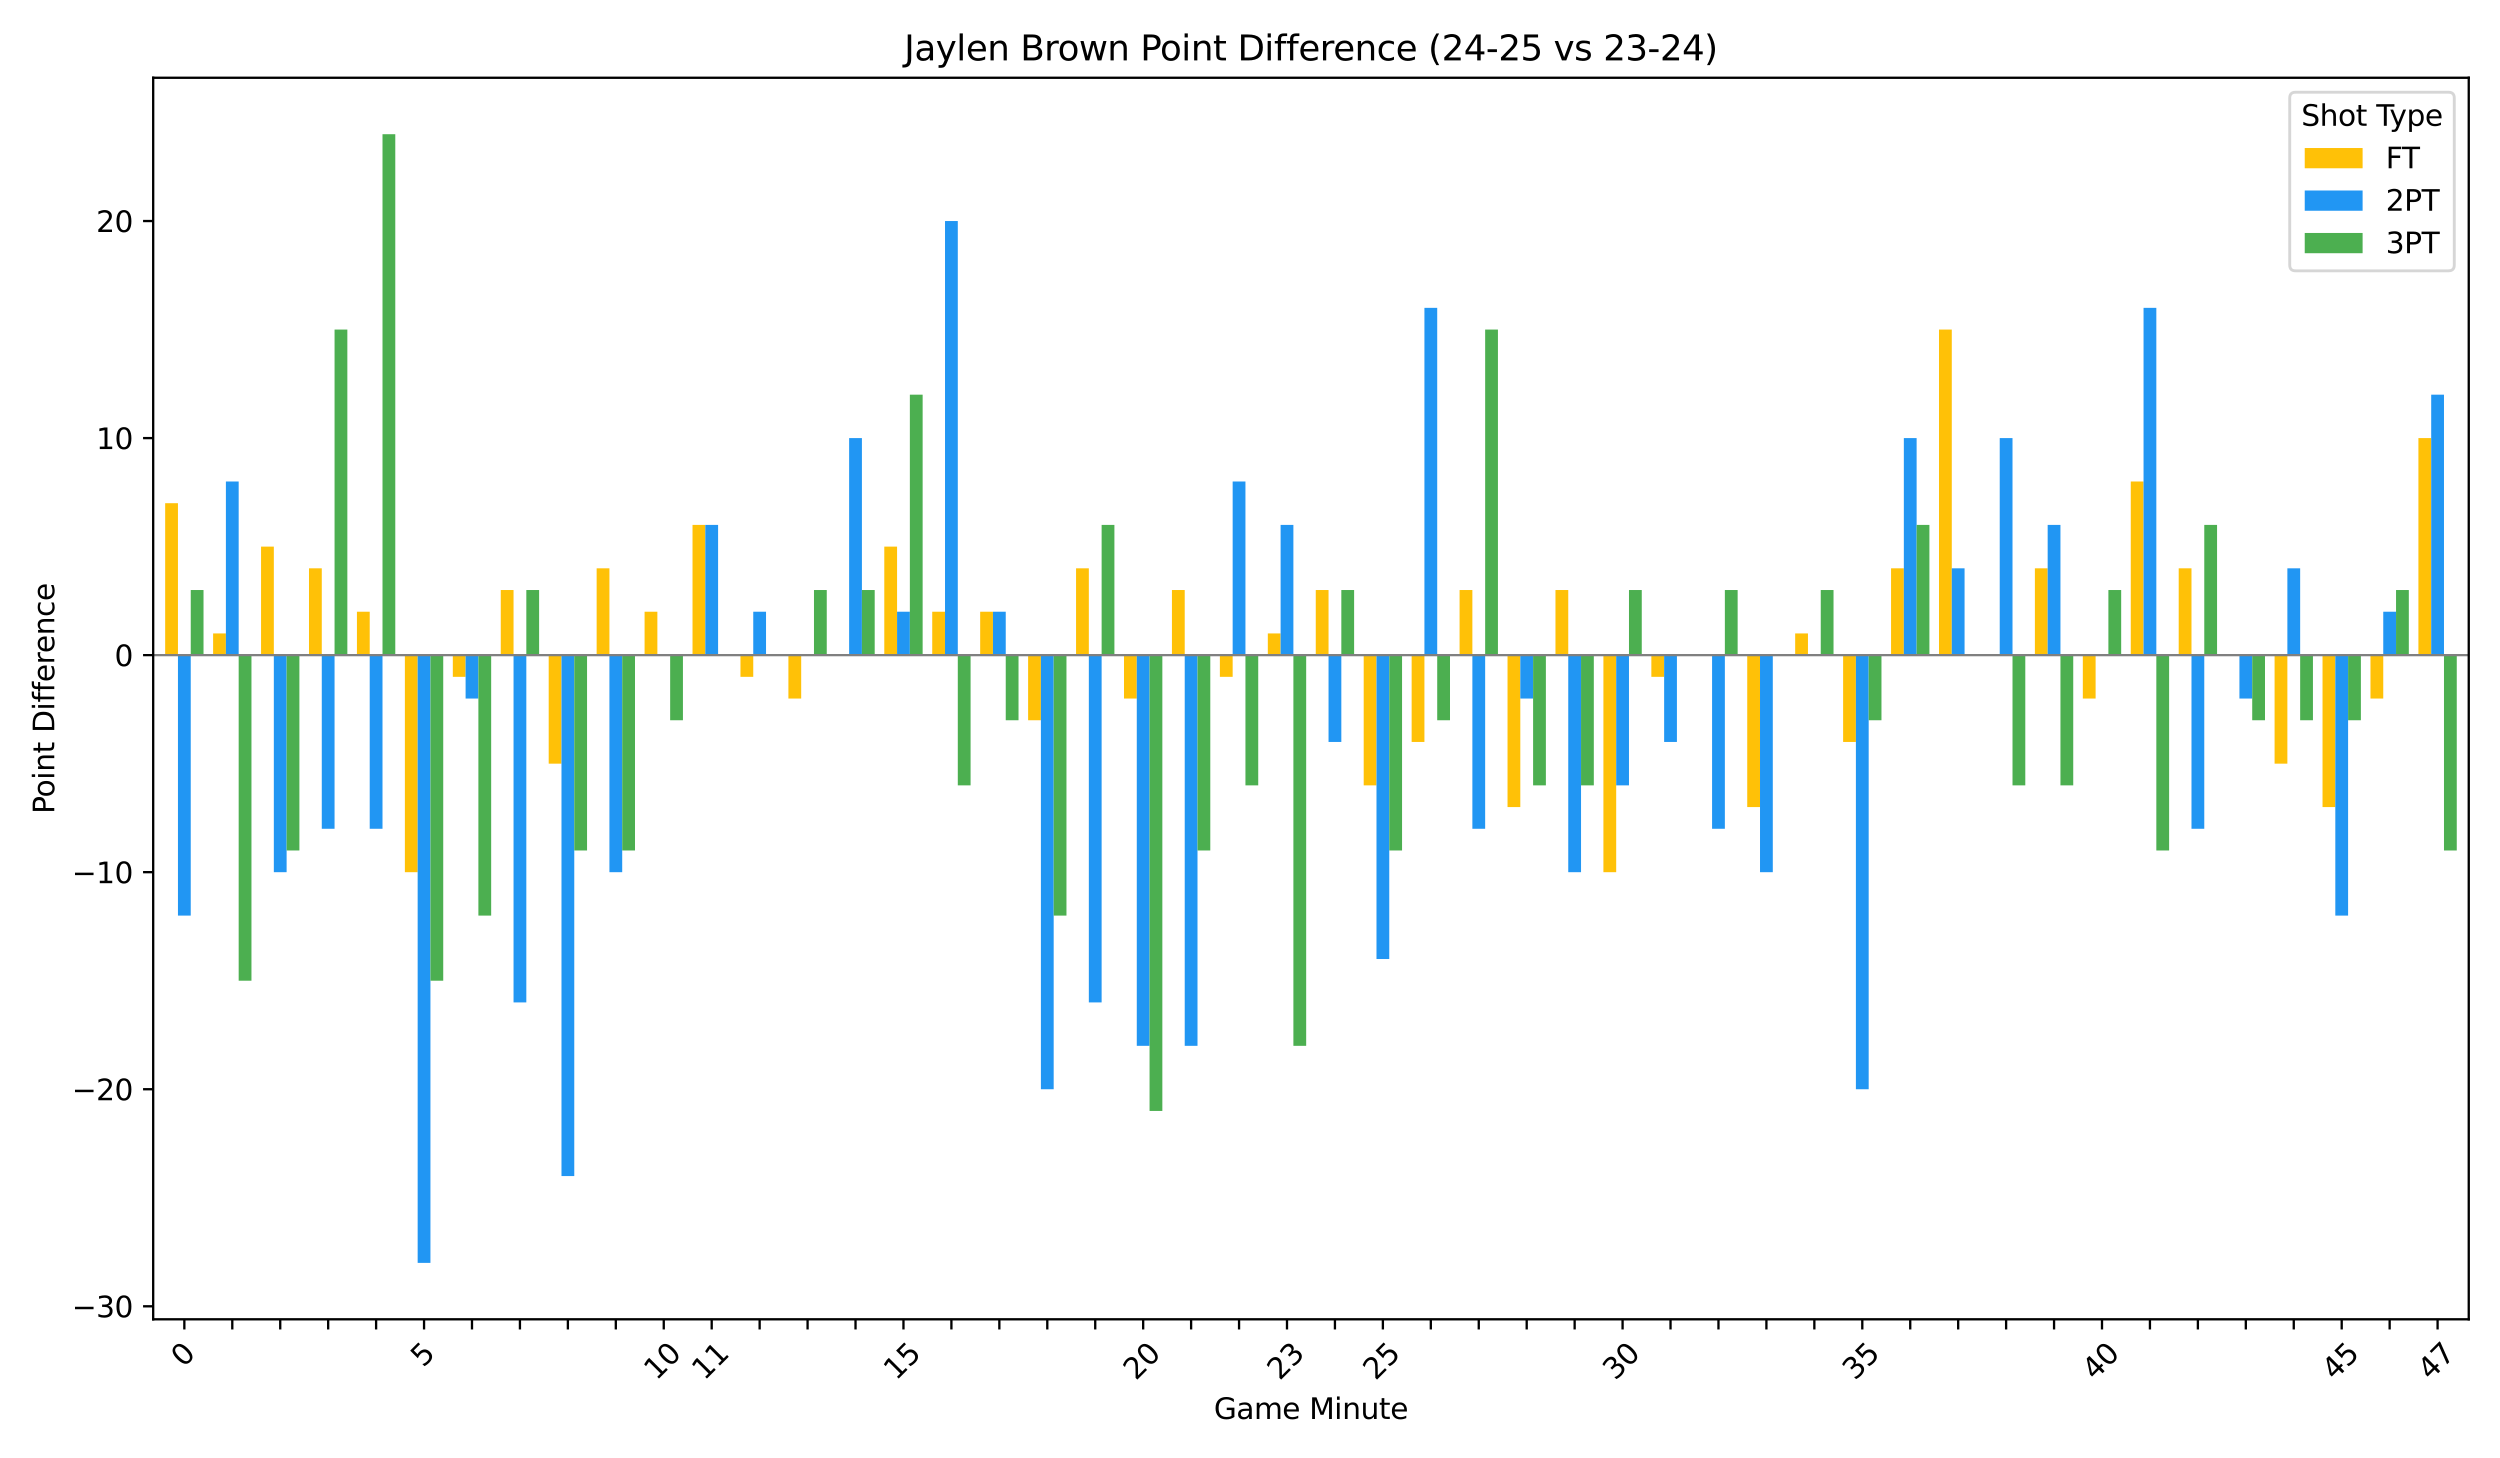 <?xml version="1.0" encoding="utf-8" standalone="no"?>
<!DOCTYPE svg PUBLIC "-//W3C//DTD SVG 1.1//EN"
  "http://www.w3.org/Graphics/SVG/1.1/DTD/svg11.dtd">
<svg xmlns:xlink="http://www.w3.org/1999/xlink" width="864pt" height="504pt" viewBox="0 0 864 504" xmlns="http://www.w3.org/2000/svg" version="1.1">
 <defs>
  <style type="text/css">*{stroke-linejoin: round; stroke-linecap: butt}</style>
 </defs>
 <g id="figure_1">
  <g id="patch_1">
   <path d="M 0 504 
L 864 504 
L 864 0 
L 0 0 
z
" style="fill: #ffffff"/>
  </g>
  <g id="axes_1">
   <g id="patch_2">
    <path d="M 52.94 455.956 
L 853.2 455.956 
L 853.2 26.88 
L 52.94 26.88 
z
" style="fill: #ffffff"/>
   </g>
   <g id="patch_3">
    <path d="M 57.082 226.415 
L 61.5 226.415 
L 61.5 173.906 
L 57.082 173.906 
z
" clip-path="url(#pf519b355f2)" style="fill: #ffc107"/>
   </g>
   <g id="patch_4">
    <path d="M 73.651 226.415 
L 78.069 226.415 
L 78.069 218.914 
L 73.651 218.914 
z
" clip-path="url(#pf519b355f2)" style="fill: #ffc107"/>
   </g>
   <g id="patch_5">
    <path d="M 90.219 226.415 
L 94.637 226.415 
L 94.637 188.909 
L 90.219 188.909 
z
" clip-path="url(#pf519b355f2)" style="fill: #ffc107"/>
   </g>
   <g id="patch_6">
    <path d="M 106.788 226.415 
L 111.206 226.415 
L 111.206 196.41 
L 106.788 196.41 
z
" clip-path="url(#pf519b355f2)" style="fill: #ffc107"/>
   </g>
   <g id="patch_7">
    <path d="M 123.356 226.415 
L 127.775 226.415 
L 127.775 211.412 
L 123.356 211.412 
z
" clip-path="url(#pf519b355f2)" style="fill: #ffc107"/>
   </g>
   <g id="patch_8">
    <path d="M 139.925 226.415 
L 144.343 226.415 
L 144.343 301.428 
L 139.925 301.428 
z
" clip-path="url(#pf519b355f2)" style="fill: #ffc107"/>
   </g>
   <g id="patch_9">
    <path d="M 156.493 226.415 
L 160.912 226.415 
L 160.912 233.916 
L 156.493 233.916 
z
" clip-path="url(#pf519b355f2)" style="fill: #ffc107"/>
   </g>
   <g id="patch_10">
    <path d="M 173.062 226.415 
L 177.48 226.415 
L 177.48 203.911 
L 173.062 203.911 
z
" clip-path="url(#pf519b355f2)" style="fill: #ffc107"/>
   </g>
   <g id="patch_11">
    <path d="M 189.63 226.415 
L 194.049 226.415 
L 194.049 263.922 
L 189.63 263.922 
z
" clip-path="url(#pf519b355f2)" style="fill: #ffc107"/>
   </g>
   <g id="patch_12">
    <path d="M 206.199 226.415 
L 210.617 226.415 
L 210.617 196.41 
L 206.199 196.41 
z
" clip-path="url(#pf519b355f2)" style="fill: #ffc107"/>
   </g>
   <g id="patch_13">
    <path d="M 222.767 226.415 
L 227.186 226.415 
L 227.186 211.412 
L 222.767 211.412 
z
" clip-path="url(#pf519b355f2)" style="fill: #ffc107"/>
   </g>
   <g id="patch_14">
    <path d="M 239.336 226.415 
L 243.754 226.415 
L 243.754 181.407 
L 239.336 181.407 
z
" clip-path="url(#pf519b355f2)" style="fill: #ffc107"/>
   </g>
   <g id="patch_15">
    <path d="M 255.904 226.415 
L 260.323 226.415 
L 260.323 233.916 
L 255.904 233.916 
z
" clip-path="url(#pf519b355f2)" style="fill: #ffc107"/>
   </g>
   <g id="patch_16">
    <path d="M 272.473 226.415 
L 276.891 226.415 
L 276.891 241.418 
L 272.473 241.418 
z
" clip-path="url(#pf519b355f2)" style="fill: #ffc107"/>
   </g>
   <g id="patch_17">
    <path d="M 289.042 226.415 
L 293.46 226.415 
L 293.46 226.415 
L 289.042 226.415 
z
" clip-path="url(#pf519b355f2)" style="fill: #ffc107"/>
   </g>
   <g id="patch_18">
    <path d="M 305.61 226.415 
L 310.028 226.415 
L 310.028 188.909 
L 305.61 188.909 
z
" clip-path="url(#pf519b355f2)" style="fill: #ffc107"/>
   </g>
   <g id="patch_19">
    <path d="M 322.179 226.415 
L 326.597 226.415 
L 326.597 211.412 
L 322.179 211.412 
z
" clip-path="url(#pf519b355f2)" style="fill: #ffc107"/>
   </g>
   <g id="patch_20">
    <path d="M 338.747 226.415 
L 343.165 226.415 
L 343.165 211.412 
L 338.747 211.412 
z
" clip-path="url(#pf519b355f2)" style="fill: #ffc107"/>
   </g>
   <g id="patch_21">
    <path d="M 355.316 226.415 
L 359.734 226.415 
L 359.734 248.919 
L 355.316 248.919 
z
" clip-path="url(#pf519b355f2)" style="fill: #ffc107"/>
   </g>
   <g id="patch_22">
    <path d="M 371.884 226.415 
L 376.302 226.415 
L 376.302 196.41 
L 371.884 196.41 
z
" clip-path="url(#pf519b355f2)" style="fill: #ffc107"/>
   </g>
   <g id="patch_23">
    <path d="M 388.453 226.415 
L 392.871 226.415 
L 392.871 241.418 
L 388.453 241.418 
z
" clip-path="url(#pf519b355f2)" style="fill: #ffc107"/>
   </g>
   <g id="patch_24">
    <path d="M 405.021 226.415 
L 409.44 226.415 
L 409.44 203.911 
L 405.021 203.911 
z
" clip-path="url(#pf519b355f2)" style="fill: #ffc107"/>
   </g>
   <g id="patch_25">
    <path d="M 421.59 226.415 
L 426.008 226.415 
L 426.008 233.916 
L 421.59 233.916 
z
" clip-path="url(#pf519b355f2)" style="fill: #ffc107"/>
   </g>
   <g id="patch_26">
    <path d="M 438.158 226.415 
L 442.577 226.415 
L 442.577 218.914 
L 438.158 218.914 
z
" clip-path="url(#pf519b355f2)" style="fill: #ffc107"/>
   </g>
   <g id="patch_27">
    <path d="M 454.727 226.415 
L 459.145 226.415 
L 459.145 203.911 
L 454.727 203.911 
z
" clip-path="url(#pf519b355f2)" style="fill: #ffc107"/>
   </g>
   <g id="patch_28">
    <path d="M 471.295 226.415 
L 475.714 226.415 
L 475.714 271.423 
L 471.295 271.423 
z
" clip-path="url(#pf519b355f2)" style="fill: #ffc107"/>
   </g>
   <g id="patch_29">
    <path d="M 487.864 226.415 
L 492.282 226.415 
L 492.282 256.42 
L 487.864 256.42 
z
" clip-path="url(#pf519b355f2)" style="fill: #ffc107"/>
   </g>
   <g id="patch_30">
    <path d="M 504.432 226.415 
L 508.851 226.415 
L 508.851 203.911 
L 504.432 203.911 
z
" clip-path="url(#pf519b355f2)" style="fill: #ffc107"/>
   </g>
   <g id="patch_31">
    <path d="M 521.001 226.415 
L 525.419 226.415 
L 525.419 278.924 
L 521.001 278.924 
z
" clip-path="url(#pf519b355f2)" style="fill: #ffc107"/>
   </g>
   <g id="patch_32">
    <path d="M 537.57 226.415 
L 541.988 226.415 
L 541.988 203.911 
L 537.57 203.911 
z
" clip-path="url(#pf519b355f2)" style="fill: #ffc107"/>
   </g>
   <g id="patch_33">
    <path d="M 554.138 226.415 
L 558.556 226.415 
L 558.556 301.428 
L 554.138 301.428 
z
" clip-path="url(#pf519b355f2)" style="fill: #ffc107"/>
   </g>
   <g id="patch_34">
    <path d="M 570.707 226.415 
L 575.125 226.415 
L 575.125 233.916 
L 570.707 233.916 
z
" clip-path="url(#pf519b355f2)" style="fill: #ffc107"/>
   </g>
   <g id="patch_35">
    <path d="M 587.275 226.415 
L 591.693 226.415 
L 591.693 226.415 
L 587.275 226.415 
z
" clip-path="url(#pf519b355f2)" style="fill: #ffc107"/>
   </g>
   <g id="patch_36">
    <path d="M 603.844 226.415 
L 608.262 226.415 
L 608.262 278.924 
L 603.844 278.924 
z
" clip-path="url(#pf519b355f2)" style="fill: #ffc107"/>
   </g>
   <g id="patch_37">
    <path d="M 620.412 226.415 
L 624.83 226.415 
L 624.83 218.914 
L 620.412 218.914 
z
" clip-path="url(#pf519b355f2)" style="fill: #ffc107"/>
   </g>
   <g id="patch_38">
    <path d="M 636.981 226.415 
L 641.399 226.415 
L 641.399 256.42 
L 636.981 256.42 
z
" clip-path="url(#pf519b355f2)" style="fill: #ffc107"/>
   </g>
   <g id="patch_39">
    <path d="M 653.549 226.415 
L 657.967 226.415 
L 657.967 196.41 
L 653.549 196.41 
z
" clip-path="url(#pf519b355f2)" style="fill: #ffc107"/>
   </g>
   <g id="patch_40">
    <path d="M 670.118 226.415 
L 674.536 226.415 
L 674.536 113.895 
L 670.118 113.895 
z
" clip-path="url(#pf519b355f2)" style="fill: #ffc107"/>
   </g>
   <g id="patch_41">
    <path d="M 686.686 226.415 
L 691.105 226.415 
L 691.105 226.415 
L 686.686 226.415 
z
" clip-path="url(#pf519b355f2)" style="fill: #ffc107"/>
   </g>
   <g id="patch_42">
    <path d="M 703.255 226.415 
L 707.673 226.415 
L 707.673 196.41 
L 703.255 196.41 
z
" clip-path="url(#pf519b355f2)" style="fill: #ffc107"/>
   </g>
   <g id="patch_43">
    <path d="M 719.823 226.415 
L 724.242 226.415 
L 724.242 241.418 
L 719.823 241.418 
z
" clip-path="url(#pf519b355f2)" style="fill: #ffc107"/>
   </g>
   <g id="patch_44">
    <path d="M 736.392 226.415 
L 740.81 226.415 
L 740.81 166.405 
L 736.392 166.405 
z
" clip-path="url(#pf519b355f2)" style="fill: #ffc107"/>
   </g>
   <g id="patch_45">
    <path d="M 752.96 226.415 
L 757.379 226.415 
L 757.379 196.41 
L 752.96 196.41 
z
" clip-path="url(#pf519b355f2)" style="fill: #ffc107"/>
   </g>
   <g id="patch_46">
    <path d="M 769.529 226.415 
L 773.947 226.415 
L 773.947 226.415 
L 769.529 226.415 
z
" clip-path="url(#pf519b355f2)" style="fill: #ffc107"/>
   </g>
   <g id="patch_47">
    <path d="M 786.097 226.415 
L 790.516 226.415 
L 790.516 263.922 
L 786.097 263.922 
z
" clip-path="url(#pf519b355f2)" style="fill: #ffc107"/>
   </g>
   <g id="patch_48">
    <path d="M 802.666 226.415 
L 807.084 226.415 
L 807.084 278.924 
L 802.666 278.924 
z
" clip-path="url(#pf519b355f2)" style="fill: #ffc107"/>
   </g>
   <g id="patch_49">
    <path d="M 819.235 226.415 
L 823.653 226.415 
L 823.653 241.418 
L 819.235 241.418 
z
" clip-path="url(#pf519b355f2)" style="fill: #ffc107"/>
   </g>
   <g id="patch_50">
    <path d="M 835.803 226.415 
L 840.221 226.415 
L 840.221 151.402 
L 835.803 151.402 
z
" clip-path="url(#pf519b355f2)" style="fill: #ffc107"/>
   </g>
   <g id="patch_51">
    <path d="M 61.5 226.415 
L 65.919 226.415 
L 65.919 316.431 
L 61.5 316.431 
z
" clip-path="url(#pf519b355f2)" style="fill: #2196f3"/>
   </g>
   <g id="patch_52">
    <path d="M 78.069 226.415 
L 82.487 226.415 
L 82.487 166.405 
L 78.069 166.405 
z
" clip-path="url(#pf519b355f2)" style="fill: #2196f3"/>
   </g>
   <g id="patch_53">
    <path d="M 94.637 226.415 
L 99.056 226.415 
L 99.056 301.428 
L 94.637 301.428 
z
" clip-path="url(#pf519b355f2)" style="fill: #2196f3"/>
   </g>
   <g id="patch_54">
    <path d="M 111.206 226.415 
L 115.624 226.415 
L 115.624 286.426 
L 111.206 286.426 
z
" clip-path="url(#pf519b355f2)" style="fill: #2196f3"/>
   </g>
   <g id="patch_55">
    <path d="M 127.775 226.415 
L 132.193 226.415 
L 132.193 286.426 
L 127.775 286.426 
z
" clip-path="url(#pf519b355f2)" style="fill: #2196f3"/>
   </g>
   <g id="patch_56">
    <path d="M 144.343 226.415 
L 148.761 226.415 
L 148.761 436.452 
L 144.343 436.452 
z
" clip-path="url(#pf519b355f2)" style="fill: #2196f3"/>
   </g>
   <g id="patch_57">
    <path d="M 160.912 226.415 
L 165.33 226.415 
L 165.33 241.418 
L 160.912 241.418 
z
" clip-path="url(#pf519b355f2)" style="fill: #2196f3"/>
   </g>
   <g id="patch_58">
    <path d="M 177.48 226.415 
L 181.898 226.415 
L 181.898 346.436 
L 177.48 346.436 
z
" clip-path="url(#pf519b355f2)" style="fill: #2196f3"/>
   </g>
   <g id="patch_59">
    <path d="M 194.049 226.415 
L 198.467 226.415 
L 198.467 406.447 
L 194.049 406.447 
z
" clip-path="url(#pf519b355f2)" style="fill: #2196f3"/>
   </g>
   <g id="patch_60">
    <path d="M 210.617 226.415 
L 215.035 226.415 
L 215.035 301.428 
L 210.617 301.428 
z
" clip-path="url(#pf519b355f2)" style="fill: #2196f3"/>
   </g>
   <g id="patch_61">
    <path d="M 227.186 226.415 
L 231.604 226.415 
L 231.604 226.415 
L 227.186 226.415 
z
" clip-path="url(#pf519b355f2)" style="fill: #2196f3"/>
   </g>
   <g id="patch_62">
    <path d="M 243.754 226.415 
L 248.173 226.415 
L 248.173 181.407 
L 243.754 181.407 
z
" clip-path="url(#pf519b355f2)" style="fill: #2196f3"/>
   </g>
   <g id="patch_63">
    <path d="M 260.323 226.415 
L 264.741 226.415 
L 264.741 211.412 
L 260.323 211.412 
z
" clip-path="url(#pf519b355f2)" style="fill: #2196f3"/>
   </g>
   <g id="patch_64">
    <path d="M 276.891 226.415 
L 281.31 226.415 
L 281.31 226.415 
L 276.891 226.415 
z
" clip-path="url(#pf519b355f2)" style="fill: #2196f3"/>
   </g>
   <g id="patch_65">
    <path d="M 293.46 226.415 
L 297.878 226.415 
L 297.878 151.402 
L 293.46 151.402 
z
" clip-path="url(#pf519b355f2)" style="fill: #2196f3"/>
   </g>
   <g id="patch_66">
    <path d="M 310.028 226.415 
L 314.447 226.415 
L 314.447 211.412 
L 310.028 211.412 
z
" clip-path="url(#pf519b355f2)" style="fill: #2196f3"/>
   </g>
   <g id="patch_67">
    <path d="M 326.597 226.415 
L 331.015 226.415 
L 331.015 76.389 
L 326.597 76.389 
z
" clip-path="url(#pf519b355f2)" style="fill: #2196f3"/>
   </g>
   <g id="patch_68">
    <path d="M 343.165 226.415 
L 347.584 226.415 
L 347.584 211.412 
L 343.165 211.412 
z
" clip-path="url(#pf519b355f2)" style="fill: #2196f3"/>
   </g>
   <g id="patch_69">
    <path d="M 359.734 226.415 
L 364.152 226.415 
L 364.152 376.442 
L 359.734 376.442 
z
" clip-path="url(#pf519b355f2)" style="fill: #2196f3"/>
   </g>
   <g id="patch_70">
    <path d="M 376.302 226.415 
L 380.721 226.415 
L 380.721 346.436 
L 376.302 346.436 
z
" clip-path="url(#pf519b355f2)" style="fill: #2196f3"/>
   </g>
   <g id="patch_71">
    <path d="M 392.871 226.415 
L 397.289 226.415 
L 397.289 361.439 
L 392.871 361.439 
z
" clip-path="url(#pf519b355f2)" style="fill: #2196f3"/>
   </g>
   <g id="patch_72">
    <path d="M 409.44 226.415 
L 413.858 226.415 
L 413.858 361.439 
L 409.44 361.439 
z
" clip-path="url(#pf519b355f2)" style="fill: #2196f3"/>
   </g>
   <g id="patch_73">
    <path d="M 426.008 226.415 
L 430.426 226.415 
L 430.426 166.405 
L 426.008 166.405 
z
" clip-path="url(#pf519b355f2)" style="fill: #2196f3"/>
   </g>
   <g id="patch_74">
    <path d="M 442.577 226.415 
L 446.995 226.415 
L 446.995 181.407 
L 442.577 181.407 
z
" clip-path="url(#pf519b355f2)" style="fill: #2196f3"/>
   </g>
   <g id="patch_75">
    <path d="M 459.145 226.415 
L 463.563 226.415 
L 463.563 256.42 
L 459.145 256.42 
z
" clip-path="url(#pf519b355f2)" style="fill: #2196f3"/>
   </g>
   <g id="patch_76">
    <path d="M 475.714 226.415 
L 480.132 226.415 
L 480.132 331.434 
L 475.714 331.434 
z
" clip-path="url(#pf519b355f2)" style="fill: #2196f3"/>
   </g>
   <g id="patch_77">
    <path d="M 492.282 226.415 
L 496.7 226.415 
L 496.7 106.394 
L 492.282 106.394 
z
" clip-path="url(#pf519b355f2)" style="fill: #2196f3"/>
   </g>
   <g id="patch_78">
    <path d="M 508.851 226.415 
L 513.269 226.415 
L 513.269 286.426 
L 508.851 286.426 
z
" clip-path="url(#pf519b355f2)" style="fill: #2196f3"/>
   </g>
   <g id="patch_79">
    <path d="M 525.419 226.415 
L 529.838 226.415 
L 529.838 241.418 
L 525.419 241.418 
z
" clip-path="url(#pf519b355f2)" style="fill: #2196f3"/>
   </g>
   <g id="patch_80">
    <path d="M 541.988 226.415 
L 546.406 226.415 
L 546.406 301.428 
L 541.988 301.428 
z
" clip-path="url(#pf519b355f2)" style="fill: #2196f3"/>
   </g>
   <g id="patch_81">
    <path d="M 558.556 226.415 
L 562.975 226.415 
L 562.975 271.423 
L 558.556 271.423 
z
" clip-path="url(#pf519b355f2)" style="fill: #2196f3"/>
   </g>
   <g id="patch_82">
    <path d="M 575.125 226.415 
L 579.543 226.415 
L 579.543 256.42 
L 575.125 256.42 
z
" clip-path="url(#pf519b355f2)" style="fill: #2196f3"/>
   </g>
   <g id="patch_83">
    <path d="M 591.693 226.415 
L 596.112 226.415 
L 596.112 286.426 
L 591.693 286.426 
z
" clip-path="url(#pf519b355f2)" style="fill: #2196f3"/>
   </g>
   <g id="patch_84">
    <path d="M 608.262 226.415 
L 612.68 226.415 
L 612.68 301.428 
L 608.262 301.428 
z
" clip-path="url(#pf519b355f2)" style="fill: #2196f3"/>
   </g>
   <g id="patch_85">
    <path d="M 624.83 226.415 
L 629.249 226.415 
L 629.249 226.415 
L 624.83 226.415 
z
" clip-path="url(#pf519b355f2)" style="fill: #2196f3"/>
   </g>
   <g id="patch_86">
    <path d="M 641.399 226.415 
L 645.817 226.415 
L 645.817 376.442 
L 641.399 376.442 
z
" clip-path="url(#pf519b355f2)" style="fill: #2196f3"/>
   </g>
   <g id="patch_87">
    <path d="M 657.967 226.415 
L 662.386 226.415 
L 662.386 151.402 
L 657.967 151.402 
z
" clip-path="url(#pf519b355f2)" style="fill: #2196f3"/>
   </g>
   <g id="patch_88">
    <path d="M 674.536 226.415 
L 678.954 226.415 
L 678.954 196.41 
L 674.536 196.41 
z
" clip-path="url(#pf519b355f2)" style="fill: #2196f3"/>
   </g>
   <g id="patch_89">
    <path d="M 691.105 226.415 
L 695.523 226.415 
L 695.523 151.402 
L 691.105 151.402 
z
" clip-path="url(#pf519b355f2)" style="fill: #2196f3"/>
   </g>
   <g id="patch_90">
    <path d="M 707.673 226.415 
L 712.091 226.415 
L 712.091 181.407 
L 707.673 181.407 
z
" clip-path="url(#pf519b355f2)" style="fill: #2196f3"/>
   </g>
   <g id="patch_91">
    <path d="M 724.242 226.415 
L 728.66 226.415 
L 728.66 226.415 
L 724.242 226.415 
z
" clip-path="url(#pf519b355f2)" style="fill: #2196f3"/>
   </g>
   <g id="patch_92">
    <path d="M 740.81 226.415 
L 745.228 226.415 
L 745.228 106.394 
L 740.81 106.394 
z
" clip-path="url(#pf519b355f2)" style="fill: #2196f3"/>
   </g>
   <g id="patch_93">
    <path d="M 757.379 226.415 
L 761.797 226.415 
L 761.797 286.426 
L 757.379 286.426 
z
" clip-path="url(#pf519b355f2)" style="fill: #2196f3"/>
   </g>
   <g id="patch_94">
    <path d="M 773.947 226.415 
L 778.365 226.415 
L 778.365 241.418 
L 773.947 241.418 
z
" clip-path="url(#pf519b355f2)" style="fill: #2196f3"/>
   </g>
   <g id="patch_95">
    <path d="M 790.516 226.415 
L 794.934 226.415 
L 794.934 196.41 
L 790.516 196.41 
z
" clip-path="url(#pf519b355f2)" style="fill: #2196f3"/>
   </g>
   <g id="patch_96">
    <path d="M 807.084 226.415 
L 811.503 226.415 
L 811.503 316.431 
L 807.084 316.431 
z
" clip-path="url(#pf519b355f2)" style="fill: #2196f3"/>
   </g>
   <g id="patch_97">
    <path d="M 823.653 226.415 
L 828.071 226.415 
L 828.071 211.412 
L 823.653 211.412 
z
" clip-path="url(#pf519b355f2)" style="fill: #2196f3"/>
   </g>
   <g id="patch_98">
    <path d="M 840.221 226.415 
L 844.64 226.415 
L 844.64 136.399 
L 840.221 136.399 
z
" clip-path="url(#pf519b355f2)" style="fill: #2196f3"/>
   </g>
   <g id="patch_99">
    <path d="M 65.919 226.415 
L 70.337 226.415 
L 70.337 203.911 
L 65.919 203.911 
z
" clip-path="url(#pf519b355f2)" style="fill: #4caf50"/>
   </g>
   <g id="patch_100">
    <path d="M 82.487 226.415 
L 86.905 226.415 
L 86.905 338.935 
L 82.487 338.935 
z
" clip-path="url(#pf519b355f2)" style="fill: #4caf50"/>
   </g>
   <g id="patch_101">
    <path d="M 99.056 226.415 
L 103.474 226.415 
L 103.474 293.927 
L 99.056 293.927 
z
" clip-path="url(#pf519b355f2)" style="fill: #4caf50"/>
   </g>
   <g id="patch_102">
    <path d="M 115.624 226.415 
L 120.043 226.415 
L 120.043 113.895 
L 115.624 113.895 
z
" clip-path="url(#pf519b355f2)" style="fill: #4caf50"/>
   </g>
   <g id="patch_103">
    <path d="M 132.193 226.415 
L 136.611 226.415 
L 136.611 46.383 
L 132.193 46.383 
z
" clip-path="url(#pf519b355f2)" style="fill: #4caf50"/>
   </g>
   <g id="patch_104">
    <path d="M 148.761 226.415 
L 153.18 226.415 
L 153.18 338.935 
L 148.761 338.935 
z
" clip-path="url(#pf519b355f2)" style="fill: #4caf50"/>
   </g>
   <g id="patch_105">
    <path d="M 165.33 226.415 
L 169.748 226.415 
L 169.748 316.431 
L 165.33 316.431 
z
" clip-path="url(#pf519b355f2)" style="fill: #4caf50"/>
   </g>
   <g id="patch_106">
    <path d="M 181.898 226.415 
L 186.317 226.415 
L 186.317 203.911 
L 181.898 203.911 
z
" clip-path="url(#pf519b355f2)" style="fill: #4caf50"/>
   </g>
   <g id="patch_107">
    <path d="M 198.467 226.415 
L 202.885 226.415 
L 202.885 293.927 
L 198.467 293.927 
z
" clip-path="url(#pf519b355f2)" style="fill: #4caf50"/>
   </g>
   <g id="patch_108">
    <path d="M 215.035 226.415 
L 219.454 226.415 
L 219.454 293.927 
L 215.035 293.927 
z
" clip-path="url(#pf519b355f2)" style="fill: #4caf50"/>
   </g>
   <g id="patch_109">
    <path d="M 231.604 226.415 
L 236.022 226.415 
L 236.022 248.919 
L 231.604 248.919 
z
" clip-path="url(#pf519b355f2)" style="fill: #4caf50"/>
   </g>
   <g id="patch_110">
    <path d="M 248.173 226.415 
L 252.591 226.415 
L 252.591 226.415 
L 248.173 226.415 
z
" clip-path="url(#pf519b355f2)" style="fill: #4caf50"/>
   </g>
   <g id="patch_111">
    <path d="M 264.741 226.415 
L 269.159 226.415 
L 269.159 226.415 
L 264.741 226.415 
z
" clip-path="url(#pf519b355f2)" style="fill: #4caf50"/>
   </g>
   <g id="patch_112">
    <path d="M 281.31 226.415 
L 285.728 226.415 
L 285.728 203.911 
L 281.31 203.911 
z
" clip-path="url(#pf519b355f2)" style="fill: #4caf50"/>
   </g>
   <g id="patch_113">
    <path d="M 297.878 226.415 
L 302.296 226.415 
L 302.296 203.911 
L 297.878 203.911 
z
" clip-path="url(#pf519b355f2)" style="fill: #4caf50"/>
   </g>
   <g id="patch_114">
    <path d="M 314.447 226.415 
L 318.865 226.415 
L 318.865 136.399 
L 314.447 136.399 
z
" clip-path="url(#pf519b355f2)" style="fill: #4caf50"/>
   </g>
   <g id="patch_115">
    <path d="M 331.015 226.415 
L 335.433 226.415 
L 335.433 271.423 
L 331.015 271.423 
z
" clip-path="url(#pf519b355f2)" style="fill: #4caf50"/>
   </g>
   <g id="patch_116">
    <path d="M 347.584 226.415 
L 352.002 226.415 
L 352.002 248.919 
L 347.584 248.919 
z
" clip-path="url(#pf519b355f2)" style="fill: #4caf50"/>
   </g>
   <g id="patch_117">
    <path d="M 364.152 226.415 
L 368.57 226.415 
L 368.57 316.431 
L 364.152 316.431 
z
" clip-path="url(#pf519b355f2)" style="fill: #4caf50"/>
   </g>
   <g id="patch_118">
    <path d="M 380.721 226.415 
L 385.139 226.415 
L 385.139 181.407 
L 380.721 181.407 
z
" clip-path="url(#pf519b355f2)" style="fill: #4caf50"/>
   </g>
   <g id="patch_119">
    <path d="M 397.289 226.415 
L 401.708 226.415 
L 401.708 383.943 
L 397.289 383.943 
z
" clip-path="url(#pf519b355f2)" style="fill: #4caf50"/>
   </g>
   <g id="patch_120">
    <path d="M 413.858 226.415 
L 418.276 226.415 
L 418.276 293.927 
L 413.858 293.927 
z
" clip-path="url(#pf519b355f2)" style="fill: #4caf50"/>
   </g>
   <g id="patch_121">
    <path d="M 430.426 226.415 
L 434.845 226.415 
L 434.845 271.423 
L 430.426 271.423 
z
" clip-path="url(#pf519b355f2)" style="fill: #4caf50"/>
   </g>
   <g id="patch_122">
    <path d="M 446.995 226.415 
L 451.413 226.415 
L 451.413 361.439 
L 446.995 361.439 
z
" clip-path="url(#pf519b355f2)" style="fill: #4caf50"/>
   </g>
   <g id="patch_123">
    <path d="M 463.563 226.415 
L 467.982 226.415 
L 467.982 203.911 
L 463.563 203.911 
z
" clip-path="url(#pf519b355f2)" style="fill: #4caf50"/>
   </g>
   <g id="patch_124">
    <path d="M 480.132 226.415 
L 484.55 226.415 
L 484.55 293.927 
L 480.132 293.927 
z
" clip-path="url(#pf519b355f2)" style="fill: #4caf50"/>
   </g>
   <g id="patch_125">
    <path d="M 496.7 226.415 
L 501.119 226.415 
L 501.119 248.919 
L 496.7 248.919 
z
" clip-path="url(#pf519b355f2)" style="fill: #4caf50"/>
   </g>
   <g id="patch_126">
    <path d="M 513.269 226.415 
L 517.687 226.415 
L 517.687 113.895 
L 513.269 113.895 
z
" clip-path="url(#pf519b355f2)" style="fill: #4caf50"/>
   </g>
   <g id="patch_127">
    <path d="M 529.838 226.415 
L 534.256 226.415 
L 534.256 271.423 
L 529.838 271.423 
z
" clip-path="url(#pf519b355f2)" style="fill: #4caf50"/>
   </g>
   <g id="patch_128">
    <path d="M 546.406 226.415 
L 550.824 226.415 
L 550.824 271.423 
L 546.406 271.423 
z
" clip-path="url(#pf519b355f2)" style="fill: #4caf50"/>
   </g>
   <g id="patch_129">
    <path d="M 562.975 226.415 
L 567.393 226.415 
L 567.393 203.911 
L 562.975 203.911 
z
" clip-path="url(#pf519b355f2)" style="fill: #4caf50"/>
   </g>
   <g id="patch_130">
    <path d="M 579.543 226.415 
L 583.961 226.415 
L 583.961 226.415 
L 579.543 226.415 
z
" clip-path="url(#pf519b355f2)" style="fill: #4caf50"/>
   </g>
   <g id="patch_131">
    <path d="M 596.112 226.415 
L 600.53 226.415 
L 600.53 203.911 
L 596.112 203.911 
z
" clip-path="url(#pf519b355f2)" style="fill: #4caf50"/>
   </g>
   <g id="patch_132">
    <path d="M 612.68 226.415 
L 617.098 226.415 
L 617.098 226.415 
L 612.68 226.415 
z
" clip-path="url(#pf519b355f2)" style="fill: #4caf50"/>
   </g>
   <g id="patch_133">
    <path d="M 629.249 226.415 
L 633.667 226.415 
L 633.667 203.911 
L 629.249 203.911 
z
" clip-path="url(#pf519b355f2)" style="fill: #4caf50"/>
   </g>
   <g id="patch_134">
    <path d="M 645.817 226.415 
L 650.236 226.415 
L 650.236 248.919 
L 645.817 248.919 
z
" clip-path="url(#pf519b355f2)" style="fill: #4caf50"/>
   </g>
   <g id="patch_135">
    <path d="M 662.386 226.415 
L 666.804 226.415 
L 666.804 181.407 
L 662.386 181.407 
z
" clip-path="url(#pf519b355f2)" style="fill: #4caf50"/>
   </g>
   <g id="patch_136">
    <path d="M 678.954 226.415 
L 683.373 226.415 
L 683.373 226.415 
L 678.954 226.415 
z
" clip-path="url(#pf519b355f2)" style="fill: #4caf50"/>
   </g>
   <g id="patch_137">
    <path d="M 695.523 226.415 
L 699.941 226.415 
L 699.941 271.423 
L 695.523 271.423 
z
" clip-path="url(#pf519b355f2)" style="fill: #4caf50"/>
   </g>
   <g id="patch_138">
    <path d="M 712.091 226.415 
L 716.51 226.415 
L 716.51 271.423 
L 712.091 271.423 
z
" clip-path="url(#pf519b355f2)" style="fill: #4caf50"/>
   </g>
   <g id="patch_139">
    <path d="M 728.66 226.415 
L 733.078 226.415 
L 733.078 203.911 
L 728.66 203.911 
z
" clip-path="url(#pf519b355f2)" style="fill: #4caf50"/>
   </g>
   <g id="patch_140">
    <path d="M 745.228 226.415 
L 749.647 226.415 
L 749.647 293.927 
L 745.228 293.927 
z
" clip-path="url(#pf519b355f2)" style="fill: #4caf50"/>
   </g>
   <g id="patch_141">
    <path d="M 761.797 226.415 
L 766.215 226.415 
L 766.215 181.407 
L 761.797 181.407 
z
" clip-path="url(#pf519b355f2)" style="fill: #4caf50"/>
   </g>
   <g id="patch_142">
    <path d="M 778.365 226.415 
L 782.784 226.415 
L 782.784 248.919 
L 778.365 248.919 
z
" clip-path="url(#pf519b355f2)" style="fill: #4caf50"/>
   </g>
   <g id="patch_143">
    <path d="M 794.934 226.415 
L 799.352 226.415 
L 799.352 248.919 
L 794.934 248.919 
z
" clip-path="url(#pf519b355f2)" style="fill: #4caf50"/>
   </g>
   <g id="patch_144">
    <path d="M 811.503 226.415 
L 815.921 226.415 
L 815.921 248.919 
L 811.503 248.919 
z
" clip-path="url(#pf519b355f2)" style="fill: #4caf50"/>
   </g>
   <g id="patch_145">
    <path d="M 828.071 226.415 
L 832.489 226.415 
L 832.489 203.911 
L 828.071 203.911 
z
" clip-path="url(#pf519b355f2)" style="fill: #4caf50"/>
   </g>
   <g id="patch_146">
    <path d="M 844.64 226.415 
L 849.058 226.415 
L 849.058 293.927 
L 844.64 293.927 
z
" clip-path="url(#pf519b355f2)" style="fill: #4caf50"/>
   </g>
   <g id="matplotlib.axis_1">
    <g id="xtick_1">
     <g id="line2d_1">
      <defs>
       <path id="m2dea10ca62" d="M 0 0 
L 0 3.5 
" style="stroke: #000000; stroke-width: 0.8"/>
      </defs>
      <g>
       <use xlink:href="#m2dea10ca62" x="63.71" y="455.956" style="stroke: #000000; stroke-width: 0.8"/>
      </g>
     </g>
     <g id="text_1">
      <!-- 0 -->
      <g transform="translate(63.411 472.827) rotate(-45) scale(0.1 -0.1)">
       <defs>
        <path id="DejaVuSans-30" d="M 2034 4250 
Q 1547 4250 1301 3770 
Q 1056 3291 1056 2328 
Q 1056 1369 1301 889 
Q 1547 409 2034 409 
Q 2525 409 2770 889 
Q 3016 1369 3016 2328 
Q 3016 3291 2770 3770 
Q 2525 4250 2034 4250 
z
M 2034 4750 
Q 2819 4750 3233 4129 
Q 3647 3509 3647 2328 
Q 3647 1150 3233 529 
Q 2819 -91 2034 -91 
Q 1250 -91 836 529 
Q 422 1150 422 2328 
Q 422 3509 836 4129 
Q 1250 4750 2034 4750 
z
" transform="scale(0.016)"/>
       </defs>
       <use xlink:href="#DejaVuSans-30"/>
      </g>
     </g>
    </g>
    <g id="xtick_2">
     <g id="line2d_2">
      <g>
       <use xlink:href="#m2dea10ca62" x="80.278" y="455.956" style="stroke: #000000; stroke-width: 0.8"/>
      </g>
     </g>
    </g>
    <g id="xtick_3">
     <g id="line2d_3">
      <g>
       <use xlink:href="#m2dea10ca62" x="96.847" y="455.956" style="stroke: #000000; stroke-width: 0.8"/>
      </g>
     </g>
    </g>
    <g id="xtick_4">
     <g id="line2d_4">
      <g>
       <use xlink:href="#m2dea10ca62" x="113.415" y="455.956" style="stroke: #000000; stroke-width: 0.8"/>
      </g>
     </g>
    </g>
    <g id="xtick_5">
     <g id="line2d_5">
      <g>
       <use xlink:href="#m2dea10ca62" x="129.984" y="455.956" style="stroke: #000000; stroke-width: 0.8"/>
      </g>
     </g>
    </g>
    <g id="xtick_6">
     <g id="line2d_6">
      <g>
       <use xlink:href="#m2dea10ca62" x="146.552" y="455.956" style="stroke: #000000; stroke-width: 0.8"/>
      </g>
     </g>
     <g id="text_2">
      <!-- 5 -->
      <g transform="translate(146.254 472.827) rotate(-45) scale(0.1 -0.1)">
       <defs>
        <path id="DejaVuSans-35" d="M 691 4666 
L 3169 4666 
L 3169 4134 
L 1269 4134 
L 1269 2991 
Q 1406 3038 1543 3061 
Q 1681 3084 1819 3084 
Q 2600 3084 3056 2656 
Q 3513 2228 3513 1497 
Q 3513 744 3044 326 
Q 2575 -91 1722 -91 
Q 1428 -91 1123 -41 
Q 819 9 494 109 
L 494 744 
Q 775 591 1075 516 
Q 1375 441 1709 441 
Q 2250 441 2565 725 
Q 2881 1009 2881 1497 
Q 2881 1984 2565 2268 
Q 2250 2553 1709 2553 
Q 1456 2553 1204 2497 
Q 953 2441 691 2322 
L 691 4666 
z
" transform="scale(0.016)"/>
       </defs>
       <use xlink:href="#DejaVuSans-35"/>
      </g>
     </g>
    </g>
    <g id="xtick_7">
     <g id="line2d_7">
      <g>
       <use xlink:href="#m2dea10ca62" x="163.121" y="455.956" style="stroke: #000000; stroke-width: 0.8"/>
      </g>
     </g>
    </g>
    <g id="xtick_8">
     <g id="line2d_8">
      <g>
       <use xlink:href="#m2dea10ca62" x="179.689" y="455.956" style="stroke: #000000; stroke-width: 0.8"/>
      </g>
     </g>
    </g>
    <g id="xtick_9">
     <g id="line2d_9">
      <g>
       <use xlink:href="#m2dea10ca62" x="196.258" y="455.956" style="stroke: #000000; stroke-width: 0.8"/>
      </g>
     </g>
    </g>
    <g id="xtick_10">
     <g id="line2d_10">
      <g>
       <use xlink:href="#m2dea10ca62" x="212.826" y="455.956" style="stroke: #000000; stroke-width: 0.8"/>
      </g>
     </g>
    </g>
    <g id="xtick_11">
     <g id="line2d_11">
      <g>
       <use xlink:href="#m2dea10ca62" x="229.395" y="455.956" style="stroke: #000000; stroke-width: 0.8"/>
      </g>
     </g>
     <g id="text_3">
      <!-- 10 -->
      <g transform="translate(226.847 477.326) rotate(-45) scale(0.1 -0.1)">
       <defs>
        <path id="DejaVuSans-31" d="M 794 531 
L 1825 531 
L 1825 4091 
L 703 3866 
L 703 4441 
L 1819 4666 
L 2450 4666 
L 2450 531 
L 3481 531 
L 3481 0 
L 794 0 
L 794 531 
z
" transform="scale(0.016)"/>
       </defs>
       <use xlink:href="#DejaVuSans-31"/>
       <use xlink:href="#DejaVuSans-30" transform="translate(63.623 0)"/>
      </g>
     </g>
    </g>
    <g id="xtick_12">
     <g id="line2d_12">
      <g>
       <use xlink:href="#m2dea10ca62" x="245.963" y="455.956" style="stroke: #000000; stroke-width: 0.8"/>
      </g>
     </g>
     <g id="text_4">
      <!-- 11 -->
      <g transform="translate(243.416 477.326) rotate(-45) scale(0.1 -0.1)">
       <use xlink:href="#DejaVuSans-31"/>
       <use xlink:href="#DejaVuSans-31" transform="translate(63.623 0)"/>
      </g>
     </g>
    </g>
    <g id="xtick_13">
     <g id="line2d_13">
      <g>
       <use xlink:href="#m2dea10ca62" x="262.532" y="455.956" style="stroke: #000000; stroke-width: 0.8"/>
      </g>
     </g>
    </g>
    <g id="xtick_14">
     <g id="line2d_14">
      <g>
       <use xlink:href="#m2dea10ca62" x="279.1" y="455.956" style="stroke: #000000; stroke-width: 0.8"/>
      </g>
     </g>
    </g>
    <g id="xtick_15">
     <g id="line2d_15">
      <g>
       <use xlink:href="#m2dea10ca62" x="295.669" y="455.956" style="stroke: #000000; stroke-width: 0.8"/>
      </g>
     </g>
    </g>
    <g id="xtick_16">
     <g id="line2d_16">
      <g>
       <use xlink:href="#m2dea10ca62" x="312.237" y="455.956" style="stroke: #000000; stroke-width: 0.8"/>
      </g>
     </g>
     <g id="text_5">
      <!-- 15 -->
      <g transform="translate(309.69 477.326) rotate(-45) scale(0.1 -0.1)">
       <use xlink:href="#DejaVuSans-31"/>
       <use xlink:href="#DejaVuSans-35" transform="translate(63.623 0)"/>
      </g>
     </g>
    </g>
    <g id="xtick_17">
     <g id="line2d_17">
      <g>
       <use xlink:href="#m2dea10ca62" x="328.806" y="455.956" style="stroke: #000000; stroke-width: 0.8"/>
      </g>
     </g>
    </g>
    <g id="xtick_18">
     <g id="line2d_18">
      <g>
       <use xlink:href="#m2dea10ca62" x="345.375" y="455.956" style="stroke: #000000; stroke-width: 0.8"/>
      </g>
     </g>
    </g>
    <g id="xtick_19">
     <g id="line2d_19">
      <g>
       <use xlink:href="#m2dea10ca62" x="361.943" y="455.956" style="stroke: #000000; stroke-width: 0.8"/>
      </g>
     </g>
    </g>
    <g id="xtick_20">
     <g id="line2d_20">
      <g>
       <use xlink:href="#m2dea10ca62" x="378.512" y="455.956" style="stroke: #000000; stroke-width: 0.8"/>
      </g>
     </g>
    </g>
    <g id="xtick_21">
     <g id="line2d_21">
      <g>
       <use xlink:href="#m2dea10ca62" x="395.08" y="455.956" style="stroke: #000000; stroke-width: 0.8"/>
      </g>
     </g>
     <g id="text_6">
      <!-- 20 -->
      <g transform="translate(392.532 477.326) rotate(-45) scale(0.1 -0.1)">
       <defs>
        <path id="DejaVuSans-32" d="M 1228 531 
L 3431 531 
L 3431 0 
L 469 0 
L 469 531 
Q 828 903 1448 1529 
Q 2069 2156 2228 2338 
Q 2531 2678 2651 2914 
Q 2772 3150 2772 3378 
Q 2772 3750 2511 3984 
Q 2250 4219 1831 4219 
Q 1534 4219 1204 4116 
Q 875 4013 500 3803 
L 500 4441 
Q 881 4594 1212 4672 
Q 1544 4750 1819 4750 
Q 2544 4750 2975 4387 
Q 3406 4025 3406 3419 
Q 3406 3131 3298 2873 
Q 3191 2616 2906 2266 
Q 2828 2175 2409 1742 
Q 1991 1309 1228 531 
z
" transform="scale(0.016)"/>
       </defs>
       <use xlink:href="#DejaVuSans-32"/>
       <use xlink:href="#DejaVuSans-30" transform="translate(63.623 0)"/>
      </g>
     </g>
    </g>
    <g id="xtick_22">
     <g id="line2d_22">
      <g>
       <use xlink:href="#m2dea10ca62" x="411.649" y="455.956" style="stroke: #000000; stroke-width: 0.8"/>
      </g>
     </g>
    </g>
    <g id="xtick_23">
     <g id="line2d_23">
      <g>
       <use xlink:href="#m2dea10ca62" x="428.217" y="455.956" style="stroke: #000000; stroke-width: 0.8"/>
      </g>
     </g>
    </g>
    <g id="xtick_24">
     <g id="line2d_24">
      <g>
       <use xlink:href="#m2dea10ca62" x="444.786" y="455.956" style="stroke: #000000; stroke-width: 0.8"/>
      </g>
     </g>
     <g id="text_7">
      <!-- 23 -->
      <g transform="translate(442.238 477.326) rotate(-45) scale(0.1 -0.1)">
       <defs>
        <path id="DejaVuSans-33" d="M 2597 2516 
Q 3050 2419 3304 2112 
Q 3559 1806 3559 1356 
Q 3559 666 3084 287 
Q 2609 -91 1734 -91 
Q 1441 -91 1130 -33 
Q 819 25 488 141 
L 488 750 
Q 750 597 1062 519 
Q 1375 441 1716 441 
Q 2309 441 2620 675 
Q 2931 909 2931 1356 
Q 2931 1769 2642 2001 
Q 2353 2234 1838 2234 
L 1294 2234 
L 1294 2753 
L 1863 2753 
Q 2328 2753 2575 2939 
Q 2822 3125 2822 3475 
Q 2822 3834 2567 4026 
Q 2313 4219 1838 4219 
Q 1578 4219 1281 4162 
Q 984 4106 628 3988 
L 628 4550 
Q 988 4650 1302 4700 
Q 1616 4750 1894 4750 
Q 2613 4750 3031 4423 
Q 3450 4097 3450 3541 
Q 3450 3153 3228 2886 
Q 3006 2619 2597 2516 
z
" transform="scale(0.016)"/>
       </defs>
       <use xlink:href="#DejaVuSans-32"/>
       <use xlink:href="#DejaVuSans-33" transform="translate(63.623 0)"/>
      </g>
     </g>
    </g>
    <g id="xtick_25">
     <g id="line2d_25">
      <g>
       <use xlink:href="#m2dea10ca62" x="461.354" y="455.956" style="stroke: #000000; stroke-width: 0.8"/>
      </g>
     </g>
    </g>
    <g id="xtick_26">
     <g id="line2d_26">
      <g>
       <use xlink:href="#m2dea10ca62" x="477.923" y="455.956" style="stroke: #000000; stroke-width: 0.8"/>
      </g>
     </g>
     <g id="text_8">
      <!-- 25 -->
      <g transform="translate(475.375 477.326) rotate(-45) scale(0.1 -0.1)">
       <use xlink:href="#DejaVuSans-32"/>
       <use xlink:href="#DejaVuSans-35" transform="translate(63.623 0)"/>
      </g>
     </g>
    </g>
    <g id="xtick_27">
     <g id="line2d_27">
      <g>
       <use xlink:href="#m2dea10ca62" x="494.491" y="455.956" style="stroke: #000000; stroke-width: 0.8"/>
      </g>
     </g>
    </g>
    <g id="xtick_28">
     <g id="line2d_28">
      <g>
       <use xlink:href="#m2dea10ca62" x="511.06" y="455.956" style="stroke: #000000; stroke-width: 0.8"/>
      </g>
     </g>
    </g>
    <g id="xtick_29">
     <g id="line2d_29">
      <g>
       <use xlink:href="#m2dea10ca62" x="527.628" y="455.956" style="stroke: #000000; stroke-width: 0.8"/>
      </g>
     </g>
    </g>
    <g id="xtick_30">
     <g id="line2d_30">
      <g>
       <use xlink:href="#m2dea10ca62" x="544.197" y="455.956" style="stroke: #000000; stroke-width: 0.8"/>
      </g>
     </g>
    </g>
    <g id="xtick_31">
     <g id="line2d_31">
      <g>
       <use xlink:href="#m2dea10ca62" x="560.765" y="455.956" style="stroke: #000000; stroke-width: 0.8"/>
      </g>
     </g>
     <g id="text_9">
      <!-- 30 -->
      <g transform="translate(558.218 477.326) rotate(-45) scale(0.1 -0.1)">
       <use xlink:href="#DejaVuSans-33"/>
       <use xlink:href="#DejaVuSans-30" transform="translate(63.623 0)"/>
      </g>
     </g>
    </g>
    <g id="xtick_32">
     <g id="line2d_32">
      <g>
       <use xlink:href="#m2dea10ca62" x="577.334" y="455.956" style="stroke: #000000; stroke-width: 0.8"/>
      </g>
     </g>
    </g>
    <g id="xtick_33">
     <g id="line2d_33">
      <g>
       <use xlink:href="#m2dea10ca62" x="593.903" y="455.956" style="stroke: #000000; stroke-width: 0.8"/>
      </g>
     </g>
    </g>
    <g id="xtick_34">
     <g id="line2d_34">
      <g>
       <use xlink:href="#m2dea10ca62" x="610.471" y="455.956" style="stroke: #000000; stroke-width: 0.8"/>
      </g>
     </g>
    </g>
    <g id="xtick_35">
     <g id="line2d_35">
      <g>
       <use xlink:href="#m2dea10ca62" x="627.04" y="455.956" style="stroke: #000000; stroke-width: 0.8"/>
      </g>
     </g>
    </g>
    <g id="xtick_36">
     <g id="line2d_36">
      <g>
       <use xlink:href="#m2dea10ca62" x="643.608" y="455.956" style="stroke: #000000; stroke-width: 0.8"/>
      </g>
     </g>
     <g id="text_10">
      <!-- 35 -->
      <g transform="translate(641.06 477.326) rotate(-45) scale(0.1 -0.1)">
       <use xlink:href="#DejaVuSans-33"/>
       <use xlink:href="#DejaVuSans-35" transform="translate(63.623 0)"/>
      </g>
     </g>
    </g>
    <g id="xtick_37">
     <g id="line2d_37">
      <g>
       <use xlink:href="#m2dea10ca62" x="660.177" y="455.956" style="stroke: #000000; stroke-width: 0.8"/>
      </g>
     </g>
    </g>
    <g id="xtick_38">
     <g id="line2d_38">
      <g>
       <use xlink:href="#m2dea10ca62" x="676.745" y="455.956" style="stroke: #000000; stroke-width: 0.8"/>
      </g>
     </g>
    </g>
    <g id="xtick_39">
     <g id="line2d_39">
      <g>
       <use xlink:href="#m2dea10ca62" x="693.314" y="455.956" style="stroke: #000000; stroke-width: 0.8"/>
      </g>
     </g>
    </g>
    <g id="xtick_40">
     <g id="line2d_40">
      <g>
       <use xlink:href="#m2dea10ca62" x="709.882" y="455.956" style="stroke: #000000; stroke-width: 0.8"/>
      </g>
     </g>
    </g>
    <g id="xtick_41">
     <g id="line2d_41">
      <g>
       <use xlink:href="#m2dea10ca62" x="726.451" y="455.956" style="stroke: #000000; stroke-width: 0.8"/>
      </g>
     </g>
     <g id="text_11">
      <!-- 40 -->
      <g transform="translate(723.903 477.326) rotate(-45) scale(0.1 -0.1)">
       <defs>
        <path id="DejaVuSans-34" d="M 2419 4116 
L 825 1625 
L 2419 1625 
L 2419 4116 
z
M 2253 4666 
L 3047 4666 
L 3047 1625 
L 3713 1625 
L 3713 1100 
L 3047 1100 
L 3047 0 
L 2419 0 
L 2419 1100 
L 313 1100 
L 313 1709 
L 2253 4666 
z
" transform="scale(0.016)"/>
       </defs>
       <use xlink:href="#DejaVuSans-34"/>
       <use xlink:href="#DejaVuSans-30" transform="translate(63.623 0)"/>
      </g>
     </g>
    </g>
    <g id="xtick_42">
     <g id="line2d_42">
      <g>
       <use xlink:href="#m2dea10ca62" x="743.019" y="455.956" style="stroke: #000000; stroke-width: 0.8"/>
      </g>
     </g>
    </g>
    <g id="xtick_43">
     <g id="line2d_43">
      <g>
       <use xlink:href="#m2dea10ca62" x="759.588" y="455.956" style="stroke: #000000; stroke-width: 0.8"/>
      </g>
     </g>
    </g>
    <g id="xtick_44">
     <g id="line2d_44">
      <g>
       <use xlink:href="#m2dea10ca62" x="776.156" y="455.956" style="stroke: #000000; stroke-width: 0.8"/>
      </g>
     </g>
    </g>
    <g id="xtick_45">
     <g id="line2d_45">
      <g>
       <use xlink:href="#m2dea10ca62" x="792.725" y="455.956" style="stroke: #000000; stroke-width: 0.8"/>
      </g>
     </g>
    </g>
    <g id="xtick_46">
     <g id="line2d_46">
      <g>
       <use xlink:href="#m2dea10ca62" x="809.293" y="455.956" style="stroke: #000000; stroke-width: 0.8"/>
      </g>
     </g>
     <g id="text_12">
      <!-- 45 -->
      <g transform="translate(806.746 477.326) rotate(-45) scale(0.1 -0.1)">
       <use xlink:href="#DejaVuSans-34"/>
       <use xlink:href="#DejaVuSans-35" transform="translate(63.623 0)"/>
      </g>
     </g>
    </g>
    <g id="xtick_47">
     <g id="line2d_47">
      <g>
       <use xlink:href="#m2dea10ca62" x="825.862" y="455.956" style="stroke: #000000; stroke-width: 0.8"/>
      </g>
     </g>
    </g>
    <g id="xtick_48">
     <g id="line2d_48">
      <g>
       <use xlink:href="#m2dea10ca62" x="842.43" y="455.956" style="stroke: #000000; stroke-width: 0.8"/>
      </g>
     </g>
     <g id="text_13">
      <!-- 47 -->
      <g transform="translate(839.883 477.326) rotate(-45) scale(0.1 -0.1)">
       <defs>
        <path id="DejaVuSans-37" d="M 525 4666 
L 3525 4666 
L 3525 4397 
L 1831 0 
L 1172 0 
L 2766 4134 
L 525 4134 
L 525 4666 
z
" transform="scale(0.016)"/>
       </defs>
       <use xlink:href="#DejaVuSans-34"/>
       <use xlink:href="#DejaVuSans-37" transform="translate(63.623 0)"/>
      </g>
     </g>
    </g>
    <g id="text_14">
     <!-- Game Minute -->
     <g transform="translate(419.518 490.395) scale(0.1 -0.1)">
      <defs>
       <path id="DejaVuSans-47" d="M 3809 666 
L 3809 1919 
L 2778 1919 
L 2778 2438 
L 4434 2438 
L 4434 434 
Q 4069 175 3628 42 
Q 3188 -91 2688 -91 
Q 1594 -91 976 548 
Q 359 1188 359 2328 
Q 359 3472 976 4111 
Q 1594 4750 2688 4750 
Q 3144 4750 3555 4637 
Q 3966 4525 4313 4306 
L 4313 3634 
Q 3963 3931 3569 4081 
Q 3175 4231 2741 4231 
Q 1884 4231 1454 3753 
Q 1025 3275 1025 2328 
Q 1025 1384 1454 906 
Q 1884 428 2741 428 
Q 3075 428 3337 486 
Q 3600 544 3809 666 
z
" transform="scale(0.016)"/>
       <path id="DejaVuSans-61" d="M 2194 1759 
Q 1497 1759 1228 1600 
Q 959 1441 959 1056 
Q 959 750 1161 570 
Q 1363 391 1709 391 
Q 2188 391 2477 730 
Q 2766 1069 2766 1631 
L 2766 1759 
L 2194 1759 
z
M 3341 1997 
L 3341 0 
L 2766 0 
L 2766 531 
Q 2569 213 2275 61 
Q 1981 -91 1556 -91 
Q 1019 -91 701 211 
Q 384 513 384 1019 
Q 384 1609 779 1909 
Q 1175 2209 1959 2209 
L 2766 2209 
L 2766 2266 
Q 2766 2663 2505 2880 
Q 2244 3097 1772 3097 
Q 1472 3097 1187 3025 
Q 903 2953 641 2809 
L 641 3341 
Q 956 3463 1253 3523 
Q 1550 3584 1831 3584 
Q 2591 3584 2966 3190 
Q 3341 2797 3341 1997 
z
" transform="scale(0.016)"/>
       <path id="DejaVuSans-6d" d="M 3328 2828 
Q 3544 3216 3844 3400 
Q 4144 3584 4550 3584 
Q 5097 3584 5394 3201 
Q 5691 2819 5691 2113 
L 5691 0 
L 5113 0 
L 5113 2094 
Q 5113 2597 4934 2840 
Q 4756 3084 4391 3084 
Q 3944 3084 3684 2787 
Q 3425 2491 3425 1978 
L 3425 0 
L 2847 0 
L 2847 2094 
Q 2847 2600 2669 2842 
Q 2491 3084 2119 3084 
Q 1678 3084 1418 2786 
Q 1159 2488 1159 1978 
L 1159 0 
L 581 0 
L 581 3500 
L 1159 3500 
L 1159 2956 
Q 1356 3278 1631 3431 
Q 1906 3584 2284 3584 
Q 2666 3584 2933 3390 
Q 3200 3197 3328 2828 
z
" transform="scale(0.016)"/>
       <path id="DejaVuSans-65" d="M 3597 1894 
L 3597 1613 
L 953 1613 
Q 991 1019 1311 708 
Q 1631 397 2203 397 
Q 2534 397 2845 478 
Q 3156 559 3463 722 
L 3463 178 
Q 3153 47 2828 -22 
Q 2503 -91 2169 -91 
Q 1331 -91 842 396 
Q 353 884 353 1716 
Q 353 2575 817 3079 
Q 1281 3584 2069 3584 
Q 2775 3584 3186 3129 
Q 3597 2675 3597 1894 
z
M 3022 2063 
Q 3016 2534 2758 2815 
Q 2500 3097 2075 3097 
Q 1594 3097 1305 2825 
Q 1016 2553 972 2059 
L 3022 2063 
z
" transform="scale(0.016)"/>
       <path id="DejaVuSans-20" transform="scale(0.016)"/>
       <path id="DejaVuSans-4d" d="M 628 4666 
L 1569 4666 
L 2759 1491 
L 3956 4666 
L 4897 4666 
L 4897 0 
L 4281 0 
L 4281 4097 
L 3078 897 
L 2444 897 
L 1241 4097 
L 1241 0 
L 628 0 
L 628 4666 
z
" transform="scale(0.016)"/>
       <path id="DejaVuSans-69" d="M 603 3500 
L 1178 3500 
L 1178 0 
L 603 0 
L 603 3500 
z
M 603 4863 
L 1178 4863 
L 1178 4134 
L 603 4134 
L 603 4863 
z
" transform="scale(0.016)"/>
       <path id="DejaVuSans-6e" d="M 3513 2113 
L 3513 0 
L 2938 0 
L 2938 2094 
Q 2938 2591 2744 2837 
Q 2550 3084 2163 3084 
Q 1697 3084 1428 2787 
Q 1159 2491 1159 1978 
L 1159 0 
L 581 0 
L 581 3500 
L 1159 3500 
L 1159 2956 
Q 1366 3272 1645 3428 
Q 1925 3584 2291 3584 
Q 2894 3584 3203 3211 
Q 3513 2838 3513 2113 
z
" transform="scale(0.016)"/>
       <path id="DejaVuSans-75" d="M 544 1381 
L 544 3500 
L 1119 3500 
L 1119 1403 
Q 1119 906 1312 657 
Q 1506 409 1894 409 
Q 2359 409 2629 706 
Q 2900 1003 2900 1516 
L 2900 3500 
L 3475 3500 
L 3475 0 
L 2900 0 
L 2900 538 
Q 2691 219 2414 64 
Q 2138 -91 1772 -91 
Q 1169 -91 856 284 
Q 544 659 544 1381 
z
M 1991 3584 
L 1991 3584 
z
" transform="scale(0.016)"/>
       <path id="DejaVuSans-74" d="M 1172 4494 
L 1172 3500 
L 2356 3500 
L 2356 3053 
L 1172 3053 
L 1172 1153 
Q 1172 725 1289 603 
Q 1406 481 1766 481 
L 2356 481 
L 2356 0 
L 1766 0 
Q 1100 0 847 248 
Q 594 497 594 1153 
L 594 3053 
L 172 3053 
L 172 3500 
L 594 3500 
L 594 4494 
L 1172 4494 
z
" transform="scale(0.016)"/>
      </defs>
      <use xlink:href="#DejaVuSans-47"/>
      <use xlink:href="#DejaVuSans-61" transform="translate(77.49 0)"/>
      <use xlink:href="#DejaVuSans-6d" transform="translate(138.77 0)"/>
      <use xlink:href="#DejaVuSans-65" transform="translate(236.182 0)"/>
      <use xlink:href="#DejaVuSans-20" transform="translate(297.705 0)"/>
      <use xlink:href="#DejaVuSans-4d" transform="translate(329.492 0)"/>
      <use xlink:href="#DejaVuSans-69" transform="translate(415.771 0)"/>
      <use xlink:href="#DejaVuSans-6e" transform="translate(443.555 0)"/>
      <use xlink:href="#DejaVuSans-75" transform="translate(506.934 0)"/>
      <use xlink:href="#DejaVuSans-74" transform="translate(570.312 0)"/>
      <use xlink:href="#DejaVuSans-65" transform="translate(609.521 0)"/>
     </g>
    </g>
   </g>
   <g id="matplotlib.axis_2">
    <g id="ytick_1">
     <g id="line2d_49">
      <defs>
       <path id="mb1158e268e" d="M 0 0 
L -3.5 0 
" style="stroke: #000000; stroke-width: 0.8"/>
      </defs>
      <g>
       <use xlink:href="#mb1158e268e" x="52.94" y="451.455" style="stroke: #000000; stroke-width: 0.8"/>
      </g>
     </g>
     <g id="text_15">
      <!-- −30 -->
      <g transform="translate(24.835 455.254) scale(0.1 -0.1)">
       <defs>
        <path id="DejaVuSans-2212" d="M 678 2272 
L 4684 2272 
L 4684 1741 
L 678 1741 
L 678 2272 
z
" transform="scale(0.016)"/>
       </defs>
       <use xlink:href="#DejaVuSans-2212"/>
       <use xlink:href="#DejaVuSans-33" transform="translate(83.789 0)"/>
       <use xlink:href="#DejaVuSans-30" transform="translate(147.412 0)"/>
      </g>
     </g>
    </g>
    <g id="ytick_2">
     <g id="line2d_50">
      <g>
       <use xlink:href="#mb1158e268e" x="52.94" y="376.442" style="stroke: #000000; stroke-width: 0.8"/>
      </g>
     </g>
     <g id="text_16">
      <!-- −20 -->
      <g transform="translate(24.835 380.241) scale(0.1 -0.1)">
       <use xlink:href="#DejaVuSans-2212"/>
       <use xlink:href="#DejaVuSans-32" transform="translate(83.789 0)"/>
       <use xlink:href="#DejaVuSans-30" transform="translate(147.412 0)"/>
      </g>
     </g>
    </g>
    <g id="ytick_3">
     <g id="line2d_51">
      <g>
       <use xlink:href="#mb1158e268e" x="52.94" y="301.428" style="stroke: #000000; stroke-width: 0.8"/>
      </g>
     </g>
     <g id="text_17">
      <!-- −10 -->
      <g transform="translate(24.835 305.228) scale(0.1 -0.1)">
       <use xlink:href="#DejaVuSans-2212"/>
       <use xlink:href="#DejaVuSans-31" transform="translate(83.789 0)"/>
       <use xlink:href="#DejaVuSans-30" transform="translate(147.412 0)"/>
      </g>
     </g>
    </g>
    <g id="ytick_4">
     <g id="line2d_52">
      <g>
       <use xlink:href="#mb1158e268e" x="52.94" y="226.415" style="stroke: #000000; stroke-width: 0.8"/>
      </g>
     </g>
     <g id="text_18">
      <!-- 0 -->
      <g transform="translate(39.578 230.214) scale(0.1 -0.1)">
       <use xlink:href="#DejaVuSans-30"/>
      </g>
     </g>
    </g>
    <g id="ytick_5">
     <g id="line2d_53">
      <g>
       <use xlink:href="#mb1158e268e" x="52.94" y="151.402" style="stroke: #000000; stroke-width: 0.8"/>
      </g>
     </g>
     <g id="text_19">
      <!-- 10 -->
      <g transform="translate(33.215 155.201) scale(0.1 -0.1)">
       <use xlink:href="#DejaVuSans-31"/>
       <use xlink:href="#DejaVuSans-30" transform="translate(63.623 0)"/>
      </g>
     </g>
    </g>
    <g id="ytick_6">
     <g id="line2d_54">
      <g>
       <use xlink:href="#mb1158e268e" x="52.94" y="76.389" style="stroke: #000000; stroke-width: 0.8"/>
      </g>
     </g>
     <g id="text_20">
      <!-- 20 -->
      <g transform="translate(33.215 80.188) scale(0.1 -0.1)">
       <use xlink:href="#DejaVuSans-32"/>
       <use xlink:href="#DejaVuSans-30" transform="translate(63.623 0)"/>
      </g>
     </g>
    </g>
    <g id="text_21">
     <!-- Point Difference -->
     <g transform="translate(18.756 281.268) rotate(-90) scale(0.1 -0.1)">
      <defs>
       <path id="DejaVuSans-50" d="M 1259 4147 
L 1259 2394 
L 2053 2394 
Q 2494 2394 2734 2622 
Q 2975 2850 2975 3272 
Q 2975 3691 2734 3919 
Q 2494 4147 2053 4147 
L 1259 4147 
z
M 628 4666 
L 2053 4666 
Q 2838 4666 3239 4311 
Q 3641 3956 3641 3272 
Q 3641 2581 3239 2228 
Q 2838 1875 2053 1875 
L 1259 1875 
L 1259 0 
L 628 0 
L 628 4666 
z
" transform="scale(0.016)"/>
       <path id="DejaVuSans-6f" d="M 1959 3097 
Q 1497 3097 1228 2736 
Q 959 2375 959 1747 
Q 959 1119 1226 758 
Q 1494 397 1959 397 
Q 2419 397 2687 759 
Q 2956 1122 2956 1747 
Q 2956 2369 2687 2733 
Q 2419 3097 1959 3097 
z
M 1959 3584 
Q 2709 3584 3137 3096 
Q 3566 2609 3566 1747 
Q 3566 888 3137 398 
Q 2709 -91 1959 -91 
Q 1206 -91 779 398 
Q 353 888 353 1747 
Q 353 2609 779 3096 
Q 1206 3584 1959 3584 
z
" transform="scale(0.016)"/>
       <path id="DejaVuSans-44" d="M 1259 4147 
L 1259 519 
L 2022 519 
Q 2988 519 3436 956 
Q 3884 1394 3884 2338 
Q 3884 3275 3436 3711 
Q 2988 4147 2022 4147 
L 1259 4147 
z
M 628 4666 
L 1925 4666 
Q 3281 4666 3915 4102 
Q 4550 3538 4550 2338 
Q 4550 1131 3912 565 
Q 3275 0 1925 0 
L 628 0 
L 628 4666 
z
" transform="scale(0.016)"/>
       <path id="DejaVuSans-66" d="M 2375 4863 
L 2375 4384 
L 1825 4384 
Q 1516 4384 1395 4259 
Q 1275 4134 1275 3809 
L 1275 3500 
L 2222 3500 
L 2222 3053 
L 1275 3053 
L 1275 0 
L 697 0 
L 697 3053 
L 147 3053 
L 147 3500 
L 697 3500 
L 697 3744 
Q 697 4328 969 4595 
Q 1241 4863 1831 4863 
L 2375 4863 
z
" transform="scale(0.016)"/>
       <path id="DejaVuSans-72" d="M 2631 2963 
Q 2534 3019 2420 3045 
Q 2306 3072 2169 3072 
Q 1681 3072 1420 2755 
Q 1159 2438 1159 1844 
L 1159 0 
L 581 0 
L 581 3500 
L 1159 3500 
L 1159 2956 
Q 1341 3275 1631 3429 
Q 1922 3584 2338 3584 
Q 2397 3584 2469 3576 
Q 2541 3569 2628 3553 
L 2631 2963 
z
" transform="scale(0.016)"/>
       <path id="DejaVuSans-63" d="M 3122 3366 
L 3122 2828 
Q 2878 2963 2633 3030 
Q 2388 3097 2138 3097 
Q 1578 3097 1268 2742 
Q 959 2388 959 1747 
Q 959 1106 1268 751 
Q 1578 397 2138 397 
Q 2388 397 2633 464 
Q 2878 531 3122 666 
L 3122 134 
Q 2881 22 2623 -34 
Q 2366 -91 2075 -91 
Q 1284 -91 818 406 
Q 353 903 353 1747 
Q 353 2603 823 3093 
Q 1294 3584 2113 3584 
Q 2378 3584 2631 3529 
Q 2884 3475 3122 3366 
z
" transform="scale(0.016)"/>
      </defs>
      <use xlink:href="#DejaVuSans-50"/>
      <use xlink:href="#DejaVuSans-6f" transform="translate(56.678 0)"/>
      <use xlink:href="#DejaVuSans-69" transform="translate(117.859 0)"/>
      <use xlink:href="#DejaVuSans-6e" transform="translate(145.643 0)"/>
      <use xlink:href="#DejaVuSans-74" transform="translate(209.021 0)"/>
      <use xlink:href="#DejaVuSans-20" transform="translate(248.23 0)"/>
      <use xlink:href="#DejaVuSans-44" transform="translate(280.018 0)"/>
      <use xlink:href="#DejaVuSans-69" transform="translate(357.02 0)"/>
      <use xlink:href="#DejaVuSans-66" transform="translate(384.803 0)"/>
      <use xlink:href="#DejaVuSans-66" transform="translate(420.008 0)"/>
      <use xlink:href="#DejaVuSans-65" transform="translate(455.213 0)"/>
      <use xlink:href="#DejaVuSans-72" transform="translate(516.736 0)"/>
      <use xlink:href="#DejaVuSans-65" transform="translate(555.6 0)"/>
      <use xlink:href="#DejaVuSans-6e" transform="translate(617.123 0)"/>
      <use xlink:href="#DejaVuSans-63" transform="translate(680.502 0)"/>
      <use xlink:href="#DejaVuSans-65" transform="translate(735.482 0)"/>
     </g>
    </g>
   </g>
   <g id="line2d_55">
    <path d="M 52.94 226.415 
L 853.2 226.415 
" clip-path="url(#pf519b355f2)" style="fill: none; stroke: #808080; stroke-width: 0.8; stroke-linecap: square"/>
   </g>
   <g id="patch_147">
    <path d="M 52.94 455.956 
L 52.94 26.88 
" style="fill: none; stroke: #000000; stroke-width: 0.8; stroke-linejoin: miter; stroke-linecap: square"/>
   </g>
   <g id="patch_148">
    <path d="M 853.2 455.956 
L 853.2 26.88 
" style="fill: none; stroke: #000000; stroke-width: 0.8; stroke-linejoin: miter; stroke-linecap: square"/>
   </g>
   <g id="patch_149">
    <path d="M 52.94 455.956 
L 853.2 455.956 
" style="fill: none; stroke: #000000; stroke-width: 0.8; stroke-linejoin: miter; stroke-linecap: square"/>
   </g>
   <g id="patch_150">
    <path d="M 52.94 26.88 
L 853.2 26.88 
" style="fill: none; stroke: #000000; stroke-width: 0.8; stroke-linejoin: miter; stroke-linecap: square"/>
   </g>
   <g id="text_22">
    <!-- Jaylen Brown Point Difference (24-25 vs 23-24) -->
    <g transform="translate(312.499 20.88) scale(0.12 -0.12)">
     <defs>
      <path id="DejaVuSans-4a" d="M 628 4666 
L 1259 4666 
L 1259 325 
Q 1259 -519 939 -900 
Q 619 -1281 -91 -1281 
L -331 -1281 
L -331 -750 
L -134 -750 
Q 284 -750 456 -515 
Q 628 -281 628 325 
L 628 4666 
z
" transform="scale(0.016)"/>
      <path id="DejaVuSans-79" d="M 2059 -325 
Q 1816 -950 1584 -1140 
Q 1353 -1331 966 -1331 
L 506 -1331 
L 506 -850 
L 844 -850 
Q 1081 -850 1212 -737 
Q 1344 -625 1503 -206 
L 1606 56 
L 191 3500 
L 800 3500 
L 1894 763 
L 2988 3500 
L 3597 3500 
L 2059 -325 
z
" transform="scale(0.016)"/>
      <path id="DejaVuSans-6c" d="M 603 4863 
L 1178 4863 
L 1178 0 
L 603 0 
L 603 4863 
z
" transform="scale(0.016)"/>
      <path id="DejaVuSans-42" d="M 1259 2228 
L 1259 519 
L 2272 519 
Q 2781 519 3026 730 
Q 3272 941 3272 1375 
Q 3272 1813 3026 2020 
Q 2781 2228 2272 2228 
L 1259 2228 
z
M 1259 4147 
L 1259 2741 
L 2194 2741 
Q 2656 2741 2882 2914 
Q 3109 3088 3109 3444 
Q 3109 3797 2882 3972 
Q 2656 4147 2194 4147 
L 1259 4147 
z
M 628 4666 
L 2241 4666 
Q 2963 4666 3353 4366 
Q 3744 4066 3744 3513 
Q 3744 3084 3544 2831 
Q 3344 2578 2956 2516 
Q 3422 2416 3680 2098 
Q 3938 1781 3938 1306 
Q 3938 681 3513 340 
Q 3088 0 2303 0 
L 628 0 
L 628 4666 
z
" transform="scale(0.016)"/>
      <path id="DejaVuSans-77" d="M 269 3500 
L 844 3500 
L 1563 769 
L 2278 3500 
L 2956 3500 
L 3675 769 
L 4391 3500 
L 4966 3500 
L 4050 0 
L 3372 0 
L 2619 2869 
L 1863 0 
L 1184 0 
L 269 3500 
z
" transform="scale(0.016)"/>
      <path id="DejaVuSans-28" d="M 1984 4856 
Q 1566 4138 1362 3434 
Q 1159 2731 1159 2009 
Q 1159 1288 1364 580 
Q 1569 -128 1984 -844 
L 1484 -844 
Q 1016 -109 783 600 
Q 550 1309 550 2009 
Q 550 2706 781 3412 
Q 1013 4119 1484 4856 
L 1984 4856 
z
" transform="scale(0.016)"/>
      <path id="DejaVuSans-2d" d="M 313 2009 
L 1997 2009 
L 1997 1497 
L 313 1497 
L 313 2009 
z
" transform="scale(0.016)"/>
      <path id="DejaVuSans-76" d="M 191 3500 
L 800 3500 
L 1894 563 
L 2988 3500 
L 3597 3500 
L 2284 0 
L 1503 0 
L 191 3500 
z
" transform="scale(0.016)"/>
      <path id="DejaVuSans-73" d="M 2834 3397 
L 2834 2853 
Q 2591 2978 2328 3040 
Q 2066 3103 1784 3103 
Q 1356 3103 1142 2972 
Q 928 2841 928 2578 
Q 928 2378 1081 2264 
Q 1234 2150 1697 2047 
L 1894 2003 
Q 2506 1872 2764 1633 
Q 3022 1394 3022 966 
Q 3022 478 2636 193 
Q 2250 -91 1575 -91 
Q 1294 -91 989 -36 
Q 684 19 347 128 
L 347 722 
Q 666 556 975 473 
Q 1284 391 1588 391 
Q 1994 391 2212 530 
Q 2431 669 2431 922 
Q 2431 1156 2273 1281 
Q 2116 1406 1581 1522 
L 1381 1569 
Q 847 1681 609 1914 
Q 372 2147 372 2553 
Q 372 3047 722 3315 
Q 1072 3584 1716 3584 
Q 2034 3584 2315 3537 
Q 2597 3491 2834 3397 
z
" transform="scale(0.016)"/>
      <path id="DejaVuSans-29" d="M 513 4856 
L 1013 4856 
Q 1481 4119 1714 3412 
Q 1947 2706 1947 2009 
Q 1947 1309 1714 600 
Q 1481 -109 1013 -844 
L 513 -844 
Q 928 -128 1133 580 
Q 1338 1288 1338 2009 
Q 1338 2731 1133 3434 
Q 928 4138 513 4856 
z
" transform="scale(0.016)"/>
     </defs>
     <use xlink:href="#DejaVuSans-4a"/>
     <use xlink:href="#DejaVuSans-61" transform="translate(29.492 0)"/>
     <use xlink:href="#DejaVuSans-79" transform="translate(90.771 0)"/>
     <use xlink:href="#DejaVuSans-6c" transform="translate(149.951 0)"/>
     <use xlink:href="#DejaVuSans-65" transform="translate(177.734 0)"/>
     <use xlink:href="#DejaVuSans-6e" transform="translate(239.258 0)"/>
     <use xlink:href="#DejaVuSans-20" transform="translate(302.637 0)"/>
     <use xlink:href="#DejaVuSans-42" transform="translate(334.424 0)"/>
     <use xlink:href="#DejaVuSans-72" transform="translate(403.027 0)"/>
     <use xlink:href="#DejaVuSans-6f" transform="translate(441.891 0)"/>
     <use xlink:href="#DejaVuSans-77" transform="translate(503.072 0)"/>
     <use xlink:href="#DejaVuSans-6e" transform="translate(584.859 0)"/>
     <use xlink:href="#DejaVuSans-20" transform="translate(648.238 0)"/>
     <use xlink:href="#DejaVuSans-50" transform="translate(680.025 0)"/>
     <use xlink:href="#DejaVuSans-6f" transform="translate(736.703 0)"/>
     <use xlink:href="#DejaVuSans-69" transform="translate(797.885 0)"/>
     <use xlink:href="#DejaVuSans-6e" transform="translate(825.668 0)"/>
     <use xlink:href="#DejaVuSans-74" transform="translate(889.047 0)"/>
     <use xlink:href="#DejaVuSans-20" transform="translate(928.256 0)"/>
     <use xlink:href="#DejaVuSans-44" transform="translate(960.043 0)"/>
     <use xlink:href="#DejaVuSans-69" transform="translate(1037.045 0)"/>
     <use xlink:href="#DejaVuSans-66" transform="translate(1064.828 0)"/>
     <use xlink:href="#DejaVuSans-66" transform="translate(1100.033 0)"/>
     <use xlink:href="#DejaVuSans-65" transform="translate(1135.238 0)"/>
     <use xlink:href="#DejaVuSans-72" transform="translate(1196.762 0)"/>
     <use xlink:href="#DejaVuSans-65" transform="translate(1235.625 0)"/>
     <use xlink:href="#DejaVuSans-6e" transform="translate(1297.148 0)"/>
     <use xlink:href="#DejaVuSans-63" transform="translate(1360.527 0)"/>
     <use xlink:href="#DejaVuSans-65" transform="translate(1415.508 0)"/>
     <use xlink:href="#DejaVuSans-20" transform="translate(1477.031 0)"/>
     <use xlink:href="#DejaVuSans-28" transform="translate(1508.818 0)"/>
     <use xlink:href="#DejaVuSans-32" transform="translate(1547.832 0)"/>
     <use xlink:href="#DejaVuSans-34" transform="translate(1611.455 0)"/>
     <use xlink:href="#DejaVuSans-2d" transform="translate(1675.078 0)"/>
     <use xlink:href="#DejaVuSans-32" transform="translate(1711.162 0)"/>
     <use xlink:href="#DejaVuSans-35" transform="translate(1774.785 0)"/>
     <use xlink:href="#DejaVuSans-20" transform="translate(1838.408 0)"/>
     <use xlink:href="#DejaVuSans-76" transform="translate(1870.195 0)"/>
     <use xlink:href="#DejaVuSans-73" transform="translate(1929.375 0)"/>
     <use xlink:href="#DejaVuSans-20" transform="translate(1981.475 0)"/>
     <use xlink:href="#DejaVuSans-32" transform="translate(2013.262 0)"/>
     <use xlink:href="#DejaVuSans-33" transform="translate(2076.885 0)"/>
     <use xlink:href="#DejaVuSans-2d" transform="translate(2140.508 0)"/>
     <use xlink:href="#DejaVuSans-32" transform="translate(2176.592 0)"/>
     <use xlink:href="#DejaVuSans-34" transform="translate(2240.215 0)"/>
     <use xlink:href="#DejaVuSans-29" transform="translate(2303.838 0)"/>
    </g>
   </g>
   <g id="legend_1">
    <g id="patch_151">
     <path d="M 793.331 93.593 
L 846.2 93.593 
Q 848.2 93.593 848.2 91.593 
L 848.2 33.88 
Q 848.2 31.88 846.2 31.88 
L 793.331 31.88 
Q 791.331 31.88 791.331 33.88 
L 791.331 91.593 
Q 791.331 93.593 793.331 93.593 
z
" style="fill: #ffffff; opacity: 0.8; stroke: #cccccc; stroke-linejoin: miter"/>
    </g>
    <g id="text_23">
     <!-- Shot Type -->
     <g transform="translate(795.331 43.478) scale(0.1 -0.1)">
      <defs>
       <path id="DejaVuSans-53" d="M 3425 4513 
L 3425 3897 
Q 3066 4069 2747 4153 
Q 2428 4238 2131 4238 
Q 1616 4238 1336 4038 
Q 1056 3838 1056 3469 
Q 1056 3159 1242 3001 
Q 1428 2844 1947 2747 
L 2328 2669 
Q 3034 2534 3370 2195 
Q 3706 1856 3706 1288 
Q 3706 609 3251 259 
Q 2797 -91 1919 -91 
Q 1588 -91 1214 -16 
Q 841 59 441 206 
L 441 856 
Q 825 641 1194 531 
Q 1563 422 1919 422 
Q 2459 422 2753 634 
Q 3047 847 3047 1241 
Q 3047 1584 2836 1778 
Q 2625 1972 2144 2069 
L 1759 2144 
Q 1053 2284 737 2584 
Q 422 2884 422 3419 
Q 422 4038 858 4394 
Q 1294 4750 2059 4750 
Q 2388 4750 2728 4690 
Q 3069 4631 3425 4513 
z
" transform="scale(0.016)"/>
       <path id="DejaVuSans-68" d="M 3513 2113 
L 3513 0 
L 2938 0 
L 2938 2094 
Q 2938 2591 2744 2837 
Q 2550 3084 2163 3084 
Q 1697 3084 1428 2787 
Q 1159 2491 1159 1978 
L 1159 0 
L 581 0 
L 581 4863 
L 1159 4863 
L 1159 2956 
Q 1366 3272 1645 3428 
Q 1925 3584 2291 3584 
Q 2894 3584 3203 3211 
Q 3513 2838 3513 2113 
z
" transform="scale(0.016)"/>
       <path id="DejaVuSans-54" d="M -19 4666 
L 3928 4666 
L 3928 4134 
L 2272 4134 
L 2272 0 
L 1638 0 
L 1638 4134 
L -19 4134 
L -19 4666 
z
" transform="scale(0.016)"/>
       <path id="DejaVuSans-70" d="M 1159 525 
L 1159 -1331 
L 581 -1331 
L 581 3500 
L 1159 3500 
L 1159 2969 
Q 1341 3281 1617 3432 
Q 1894 3584 2278 3584 
Q 2916 3584 3314 3078 
Q 3713 2572 3713 1747 
Q 3713 922 3314 415 
Q 2916 -91 2278 -91 
Q 1894 -91 1617 61 
Q 1341 213 1159 525 
z
M 3116 1747 
Q 3116 2381 2855 2742 
Q 2594 3103 2138 3103 
Q 1681 3103 1420 2742 
Q 1159 2381 1159 1747 
Q 1159 1113 1420 752 
Q 1681 391 2138 391 
Q 2594 391 2855 752 
Q 3116 1113 3116 1747 
z
" transform="scale(0.016)"/>
      </defs>
      <use xlink:href="#DejaVuSans-53"/>
      <use xlink:href="#DejaVuSans-68" transform="translate(63.477 0)"/>
      <use xlink:href="#DejaVuSans-6f" transform="translate(126.855 0)"/>
      <use xlink:href="#DejaVuSans-74" transform="translate(188.037 0)"/>
      <use xlink:href="#DejaVuSans-20" transform="translate(227.246 0)"/>
      <use xlink:href="#DejaVuSans-54" transform="translate(259.033 0)"/>
      <use xlink:href="#DejaVuSans-79" transform="translate(304.492 0)"/>
      <use xlink:href="#DejaVuSans-70" transform="translate(363.672 0)"/>
      <use xlink:href="#DejaVuSans-65" transform="translate(427.148 0)"/>
     </g>
    </g>
    <g id="patch_152">
     <path d="M 796.516 58.157 
L 816.516 58.157 
L 816.516 51.157 
L 796.516 51.157 
z
" style="fill: #ffc107"/>
    </g>
    <g id="text_24">
     <!-- FT -->
     <g transform="translate(824.516 58.157) scale(0.1 -0.1)">
      <defs>
       <path id="DejaVuSans-46" d="M 628 4666 
L 3309 4666 
L 3309 4134 
L 1259 4134 
L 1259 2759 
L 3109 2759 
L 3109 2228 
L 1259 2228 
L 1259 0 
L 628 0 
L 628 4666 
z
" transform="scale(0.016)"/>
      </defs>
      <use xlink:href="#DejaVuSans-46"/>
      <use xlink:href="#DejaVuSans-54" transform="translate(55.77 0)"/>
     </g>
    </g>
    <g id="patch_153">
     <path d="M 796.516 72.835 
L 816.516 72.835 
L 816.516 65.835 
L 796.516 65.835 
z
" style="fill: #2196f3"/>
    </g>
    <g id="text_25">
     <!-- 2PT -->
     <g transform="translate(824.516 72.835) scale(0.1 -0.1)">
      <use xlink:href="#DejaVuSans-32"/>
      <use xlink:href="#DejaVuSans-50" transform="translate(63.623 0)"/>
      <use xlink:href="#DejaVuSans-54" transform="translate(123.926 0)"/>
     </g>
    </g>
    <g id="patch_154">
     <path d="M 796.516 87.513 
L 816.516 87.513 
L 816.516 80.513 
L 796.516 80.513 
z
" style="fill: #4caf50"/>
    </g>
    <g id="text_26">
     <!-- 3PT -->
     <g transform="translate(824.516 87.513) scale(0.1 -0.1)">
      <use xlink:href="#DejaVuSans-33"/>
      <use xlink:href="#DejaVuSans-50" transform="translate(63.623 0)"/>
      <use xlink:href="#DejaVuSans-54" transform="translate(123.926 0)"/>
     </g>
    </g>
   </g>
  </g>
 </g>
 <defs>
  <clipPath id="pf519b355f2">
   <rect x="52.94" y="26.88" width="800.26" height="429.076"/>
  </clipPath>
 </defs>
</svg>
